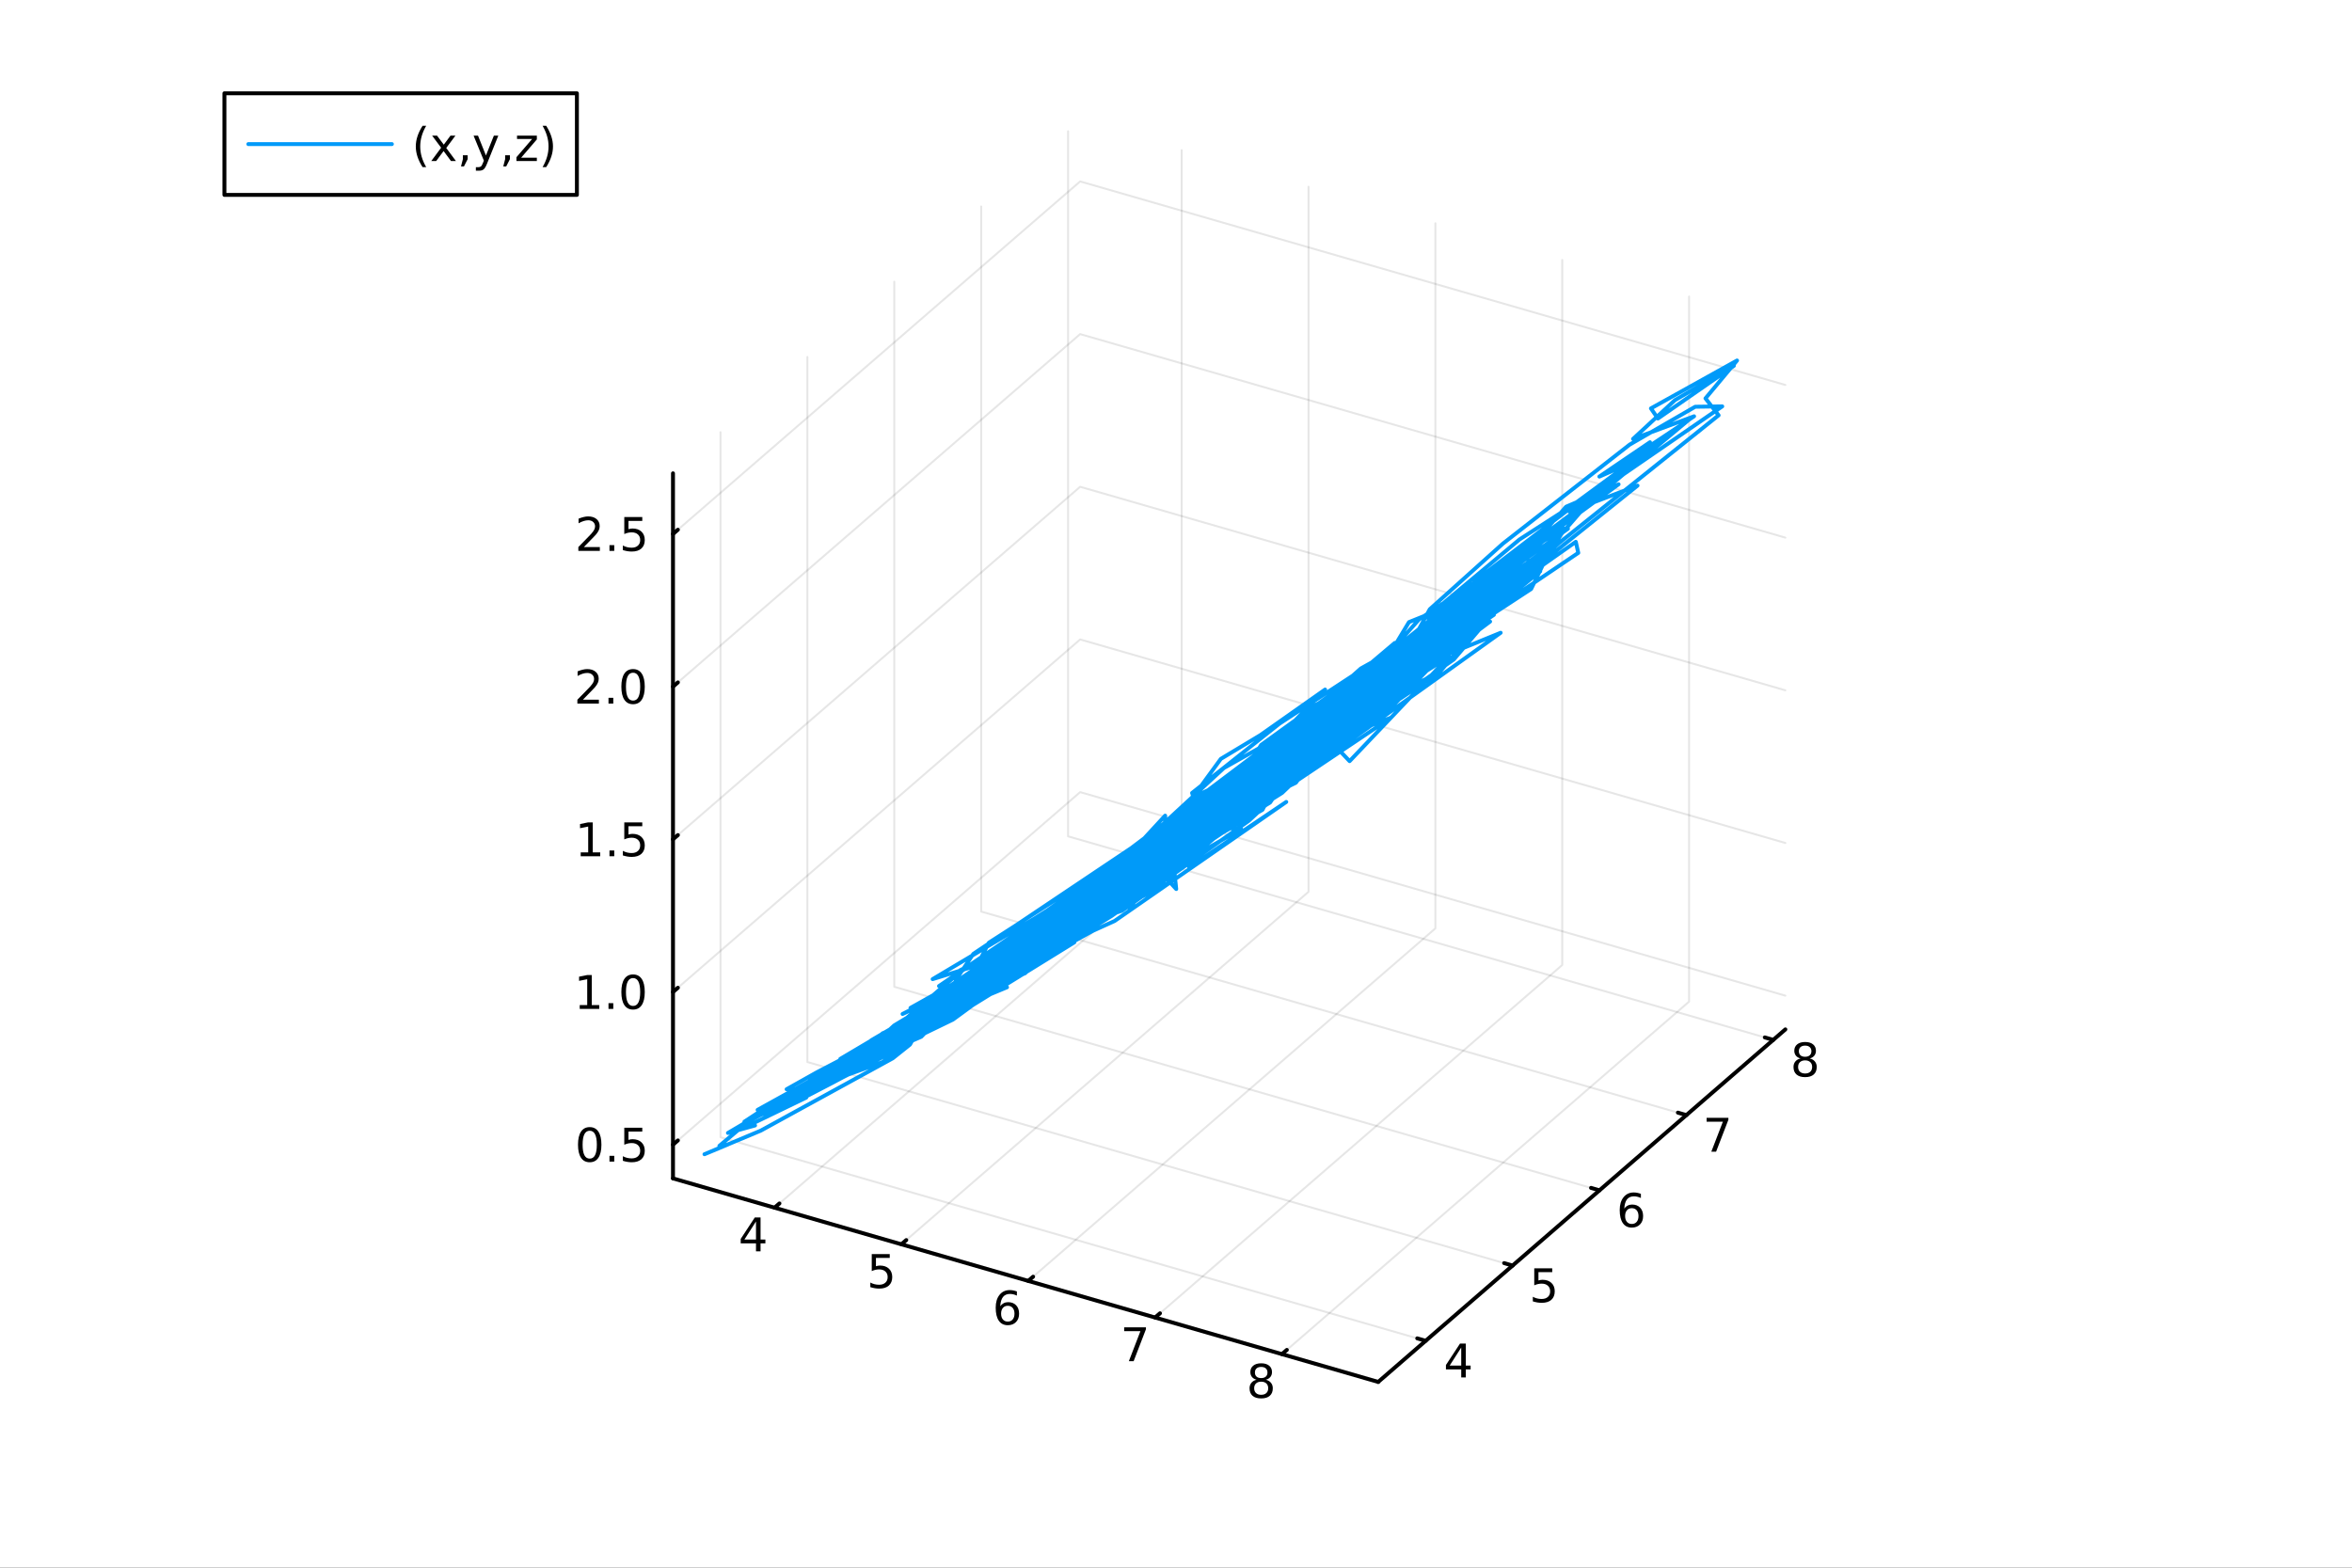 <?xml version="1.0" encoding="utf-8"?>
<svg xmlns="http://www.w3.org/2000/svg" xmlns:xlink="http://www.w3.org/1999/xlink" width="600" height="400" viewBox="0 0 2400 1600">
<rect x="0" y="0" width="2400" height="1600" fill="#333333" stroke="none"/>
<defs>
  <clipPath id="clip480">
    <rect x="0" y="0" width="2400" height="1600"/>
  </clipPath>
</defs>
<path clip-path="url(#clip480)" d="M0 1600 L2400 1600 L2400 0 L0 0  Z" fill="#ffffff" fill-rule="evenodd" fill-opacity="1"/>
<defs>
  <clipPath id="clip481">
    <rect x="480" y="0" width="1681" height="1600"/>
  </clipPath>
</defs>
<defs>
  <clipPath id="clip482">
    <rect x="155" y="47" width="2198" height="1440"/>
  </clipPath>
</defs>
<path clip-path="url(#clip482)" d="M-1312.84 2733.12 L-1312.84 2425.97 L-1163.37 2272.4 L-904.494 2361.07 L-904.494 2668.21 L-1053.96 2821.78 L-1312.84 2733.12  Z" fill="#ffffff" fill-rule="evenodd" fill-opacity="1"/>
<polyline clip-path="url(#clip482)" style="stroke:#000000; stroke-linecap:round; stroke-linejoin:round; stroke-width:2; stroke-opacity:0.1; fill:none" points="790.338,1232.59 1205.8,872.791 1205.8,153.189 "/>
<polyline clip-path="url(#clip482)" style="stroke:#000000; stroke-linecap:round; stroke-linejoin:round; stroke-width:2; stroke-opacity:0.1; fill:none" points="919.779,1269.96 1335.24,910.157 1335.24,190.555 "/>
<polyline clip-path="url(#clip482)" style="stroke:#000000; stroke-linecap:round; stroke-linejoin:round; stroke-width:2; stroke-opacity:0.1; fill:none" points="1049.22,1307.32 1464.68,947.523 1464.68,227.921 "/>
<polyline clip-path="url(#clip482)" style="stroke:#000000; stroke-linecap:round; stroke-linejoin:round; stroke-width:2; stroke-opacity:0.1; fill:none" points="1178.66,1344.69 1594.12,984.889 1594.12,265.287 "/>
<polyline clip-path="url(#clip482)" style="stroke:#000000; stroke-linecap:round; stroke-linejoin:round; stroke-width:2; stroke-opacity:0.1; fill:none" points="1308.1,1382.06 1723.56,1022.26 1723.56,302.654 "/>
<polyline clip-path="url(#clip482)" style="stroke:#000000; stroke-linecap:round; stroke-linejoin:round; stroke-width:2; stroke-opacity:0.1; fill:none" points="1454.81,1368.43 735.205,1160.7 735.205,441.098 "/>
<polyline clip-path="url(#clip482)" style="stroke:#000000; stroke-linecap:round; stroke-linejoin:round; stroke-width:2; stroke-opacity:0.1; fill:none" points="1543.47,1291.65 823.869,1083.91 823.869,364.313 "/>
<polyline clip-path="url(#clip482)" style="stroke:#000000; stroke-linecap:round; stroke-linejoin:round; stroke-width:2; stroke-opacity:0.1; fill:none" points="1632.14,1214.86 912.533,1007.13 912.533,287.527 "/>
<polyline clip-path="url(#clip482)" style="stroke:#000000; stroke-linecap:round; stroke-linejoin:round; stroke-width:2; stroke-opacity:0.1; fill:none" points="1720.8,1138.07 1001.2,930.343 1001.2,210.741 "/>
<polyline clip-path="url(#clip482)" style="stroke:#000000; stroke-linecap:round; stroke-linejoin:round; stroke-width:2; stroke-opacity:0.1; fill:none" points="1809.46,1061.29 1089.86,853.558 1089.86,133.956 "/>
<polyline clip-path="url(#clip482)" style="stroke:#000000; stroke-linecap:round; stroke-linejoin:round; stroke-width:2; stroke-opacity:0.1; fill:none" points="686.728,1168.26 1102.19,808.456 1821.79,1016.19 "/>
<polyline clip-path="url(#clip482)" style="stroke:#000000; stroke-linecap:round; stroke-linejoin:round; stroke-width:2; stroke-opacity:0.1; fill:none" points="686.728,1012.43 1102.19,652.633 1821.79,860.364 "/>
<polyline clip-path="url(#clip482)" style="stroke:#000000; stroke-linecap:round; stroke-linejoin:round; stroke-width:2; stroke-opacity:0.1; fill:none" points="686.728,856.612 1102.19,496.811 1821.79,704.542 "/>
<polyline clip-path="url(#clip482)" style="stroke:#000000; stroke-linecap:round; stroke-linejoin:round; stroke-width:2; stroke-opacity:0.1; fill:none" points="686.728,700.789 1102.19,340.988 1821.79,548.719 "/>
<polyline clip-path="url(#clip482)" style="stroke:#000000; stroke-linecap:round; stroke-linejoin:round; stroke-width:2; stroke-opacity:0.1; fill:none" points="686.728,544.967 1102.19,185.166 1821.79,392.897 "/>
<polyline clip-path="url(#clip480)" style="stroke:#000000; stroke-linecap:round; stroke-linejoin:round; stroke-width:4; stroke-opacity:1; fill:none" points="686.728,1202.68 1406.33,1410.41 "/>
<polyline clip-path="url(#clip480)" style="stroke:#000000; stroke-linecap:round; stroke-linejoin:round; stroke-width:4; stroke-opacity:1; fill:none" points="790.338,1232.59 795.324,1228.27 "/>
<polyline clip-path="url(#clip480)" style="stroke:#000000; stroke-linecap:round; stroke-linejoin:round; stroke-width:4; stroke-opacity:1; fill:none" points="919.779,1269.96 924.764,1265.64 "/>
<polyline clip-path="url(#clip480)" style="stroke:#000000; stroke-linecap:round; stroke-linejoin:round; stroke-width:4; stroke-opacity:1; fill:none" points="1049.22,1307.32 1054.2,1303.01 "/>
<polyline clip-path="url(#clip480)" style="stroke:#000000; stroke-linecap:round; stroke-linejoin:round; stroke-width:4; stroke-opacity:1; fill:none" points="1178.66,1344.69 1183.65,1340.37 "/>
<polyline clip-path="url(#clip480)" style="stroke:#000000; stroke-linecap:round; stroke-linejoin:round; stroke-width:4; stroke-opacity:1; fill:none" points="1308.1,1382.06 1313.09,1377.74 "/>
<path clip-path="url(#clip480)" d="M771.423 1246.63 L759.618 1265.08 L771.423 1265.08 L771.423 1246.63 M770.197 1242.56 L776.076 1242.56 L776.076 1265.08 L781.007 1265.08 L781.007 1268.97 L776.076 1268.97 L776.076 1277.12 L771.423 1277.12 L771.423 1268.97 L755.822 1268.97 L755.822 1264.46 L770.197 1242.56 Z" fill="#000000" fill-rule="nonzero" fill-opacity="1" /><path clip-path="url(#clip480)" d="M889.544 1279.92 L907.901 1279.92 L907.901 1283.86 L893.827 1283.86 L893.827 1292.33 Q894.845 1291.98 895.864 1291.82 Q896.882 1291.64 897.901 1291.64 Q903.688 1291.64 907.067 1294.81 Q910.447 1297.98 910.447 1303.4 Q910.447 1308.97 906.975 1312.08 Q903.503 1315.16 897.183 1315.16 Q895.007 1315.16 892.739 1314.78 Q890.493 1314.41 888.086 1313.67 L888.086 1308.97 Q890.169 1310.11 892.392 1310.66 Q894.614 1311.22 897.091 1311.22 Q901.095 1311.22 903.433 1309.11 Q905.771 1307.01 905.771 1303.4 Q905.771 1299.78 903.433 1297.68 Q901.095 1295.57 897.091 1295.57 Q895.216 1295.57 893.341 1295.99 Q891.489 1296.41 889.544 1297.28 L889.544 1279.92 Z" fill="#000000" fill-rule="nonzero" fill-opacity="1" /><path clip-path="url(#clip480)" d="M1028.36 1332.71 Q1025.21 1332.71 1023.36 1334.86 Q1021.53 1337.01 1021.53 1340.76 Q1021.53 1344.49 1023.36 1346.67 Q1025.21 1348.82 1028.36 1348.82 Q1031.51 1348.82 1033.34 1346.67 Q1035.19 1344.49 1035.19 1340.76 Q1035.19 1337.01 1033.34 1334.86 Q1031.51 1332.71 1028.36 1332.71 M1037.64 1318.05 L1037.64 1322.31 Q1035.88 1321.48 1034.08 1321.04 Q1032.29 1320.6 1030.54 1320.6 Q1025.91 1320.6 1023.45 1323.73 Q1021.02 1326.85 1020.67 1333.17 Q1022.04 1331.16 1024.1 1330.09 Q1026.16 1329 1028.64 1329 Q1033.85 1329 1036.86 1332.17 Q1039.89 1335.32 1039.89 1340.76 Q1039.89 1346.09 1036.74 1349.3 Q1033.59 1352.52 1028.36 1352.52 Q1022.36 1352.52 1019.19 1347.94 Q1016.02 1343.33 1016.02 1334.6 Q1016.02 1326.41 1019.91 1321.55 Q1023.8 1316.67 1030.35 1316.67 Q1032.11 1316.67 1033.89 1317.01 Q1035.7 1317.36 1037.64 1318.05 Z" fill="#000000" fill-rule="nonzero" fill-opacity="1" /><path clip-path="url(#clip480)" d="M1147.11 1354.66 L1169.33 1354.66 L1169.33 1356.65 L1156.78 1389.22 L1151.9 1389.22 L1163.7 1358.59 L1147.11 1358.59 L1147.11 1354.66 Z" fill="#000000" fill-rule="nonzero" fill-opacity="1" /><path clip-path="url(#clip480)" d="M1286.92 1410.17 Q1283.58 1410.17 1281.66 1411.95 Q1279.76 1413.74 1279.76 1416.86 Q1279.76 1419.99 1281.66 1421.77 Q1283.58 1423.55 1286.92 1423.55 Q1290.25 1423.55 1292.17 1421.77 Q1294.09 1419.96 1294.09 1416.86 Q1294.09 1413.74 1292.17 1411.95 Q1290.27 1410.17 1286.92 1410.17 M1282.24 1408.18 Q1279.23 1407.44 1277.54 1405.38 Q1275.87 1403.32 1275.87 1400.36 Q1275.87 1396.21 1278.81 1393.81 Q1281.78 1391.4 1286.92 1391.4 Q1292.08 1391.4 1295.02 1393.81 Q1297.96 1396.21 1297.96 1400.36 Q1297.96 1403.32 1296.27 1405.38 Q1294.6 1407.44 1291.62 1408.18 Q1295 1408.97 1296.87 1411.26 Q1298.77 1413.55 1298.77 1416.86 Q1298.77 1421.88 1295.69 1424.57 Q1292.63 1427.25 1286.92 1427.25 Q1281.2 1427.25 1278.12 1424.57 Q1275.06 1421.88 1275.06 1416.86 Q1275.06 1413.55 1276.96 1411.26 Q1278.86 1408.97 1282.24 1408.18 M1280.53 1400.8 Q1280.53 1403.48 1282.19 1404.99 Q1283.88 1406.49 1286.92 1406.49 Q1289.93 1406.49 1291.62 1404.99 Q1293.33 1403.48 1293.33 1400.8 Q1293.33 1398.11 1291.62 1396.61 Q1289.93 1395.1 1286.92 1395.1 Q1283.88 1395.1 1282.19 1396.61 Q1280.53 1398.11 1280.53 1400.8 Z" fill="#000000" fill-rule="nonzero" fill-opacity="1" /><polyline clip-path="url(#clip480)" style="stroke:#000000; stroke-linecap:round; stroke-linejoin:round; stroke-width:4; stroke-opacity:1; fill:none" points="1406.33,1410.41 1821.79,1050.61 "/>
<polyline clip-path="url(#clip480)" style="stroke:#000000; stroke-linecap:round; stroke-linejoin:round; stroke-width:4; stroke-opacity:1; fill:none" points="1454.81,1368.43 1446.17,1365.94 "/>
<polyline clip-path="url(#clip480)" style="stroke:#000000; stroke-linecap:round; stroke-linejoin:round; stroke-width:4; stroke-opacity:1; fill:none" points="1543.47,1291.65 1534.84,1289.15 "/>
<polyline clip-path="url(#clip480)" style="stroke:#000000; stroke-linecap:round; stroke-linejoin:round; stroke-width:4; stroke-opacity:1; fill:none" points="1632.14,1214.86 1623.5,1212.37 "/>
<polyline clip-path="url(#clip480)" style="stroke:#000000; stroke-linecap:round; stroke-linejoin:round; stroke-width:4; stroke-opacity:1; fill:none" points="1720.8,1138.07 1712.16,1135.58 "/>
<polyline clip-path="url(#clip480)" style="stroke:#000000; stroke-linecap:round; stroke-linejoin:round; stroke-width:4; stroke-opacity:1; fill:none" points="1809.46,1061.29 1800.83,1058.8 "/>
<path clip-path="url(#clip480)" d="M1491.05 1375.31 L1479.24 1393.76 L1491.05 1393.76 L1491.05 1375.31 M1489.82 1371.24 L1495.7 1371.24 L1495.7 1393.76 L1500.63 1393.76 L1500.63 1397.65 L1495.7 1397.65 L1495.7 1405.8 L1491.05 1405.8 L1491.05 1397.65 L1475.45 1397.65 L1475.45 1393.14 L1489.82 1371.24 Z" fill="#000000" fill-rule="nonzero" fill-opacity="1" /><path clip-path="url(#clip480)" d="M1565.57 1294.45 L1583.92 1294.45 L1583.92 1298.39 L1569.85 1298.39 L1569.85 1306.86 Q1570.87 1306.51 1571.89 1306.35 Q1572.91 1306.17 1573.92 1306.17 Q1579.71 1306.17 1583.09 1309.34 Q1586.47 1312.51 1586.47 1317.92 Q1586.47 1323.5 1583 1326.61 Q1579.53 1329.68 1573.21 1329.68 Q1571.03 1329.68 1568.76 1329.31 Q1566.52 1328.94 1564.11 1328.2 L1564.11 1323.5 Q1566.19 1324.64 1568.42 1325.19 Q1570.64 1325.75 1573.11 1325.75 Q1577.12 1325.75 1579.46 1323.64 Q1581.79 1321.54 1581.79 1317.92 Q1581.79 1314.31 1579.46 1312.21 Q1577.12 1310.1 1573.11 1310.1 Q1571.24 1310.1 1569.36 1310.52 Q1567.51 1310.93 1565.57 1311.81 L1565.57 1294.45 Z" fill="#000000" fill-rule="nonzero" fill-opacity="1" /><path clip-path="url(#clip480)" d="M1665.11 1233.08 Q1661.96 1233.08 1660.11 1235.24 Q1658.28 1237.39 1658.28 1241.14 Q1658.28 1244.87 1660.11 1247.04 Q1661.96 1249.19 1665.11 1249.19 Q1668.26 1249.19 1670.09 1247.04 Q1671.94 1244.87 1671.94 1241.14 Q1671.94 1237.39 1670.09 1235.24 Q1668.26 1233.08 1665.11 1233.08 M1674.39 1218.43 L1674.39 1222.69 Q1672.63 1221.86 1670.83 1221.42 Q1669.05 1220.98 1667.29 1220.98 Q1662.66 1220.98 1660.2 1224.1 Q1657.77 1227.23 1657.43 1233.55 Q1658.79 1231.53 1660.85 1230.47 Q1662.91 1229.38 1665.39 1229.38 Q1670.6 1229.38 1673.61 1232.55 Q1676.64 1235.7 1676.64 1241.14 Q1676.64 1246.46 1673.49 1249.68 Q1670.34 1252.9 1665.11 1252.9 Q1659.12 1252.9 1655.95 1248.31 Q1652.77 1243.71 1652.77 1234.98 Q1652.77 1226.79 1656.66 1221.93 Q1660.55 1217.04 1667.1 1217.04 Q1668.86 1217.04 1670.64 1217.39 Q1672.45 1217.74 1674.39 1218.43 Z" fill="#000000" fill-rule="nonzero" fill-opacity="1" /><path clip-path="url(#clip480)" d="M1741.44 1140.88 L1763.66 1140.88 L1763.66 1142.87 L1751.11 1175.44 L1746.23 1175.44 L1758.04 1144.82 L1741.44 1144.82 L1741.44 1140.88 Z" fill="#000000" fill-rule="nonzero" fill-opacity="1" /><path clip-path="url(#clip480)" d="M1841.95 1082.24 Q1838.62 1082.24 1836.7 1084.03 Q1834.8 1085.81 1834.8 1088.93 Q1834.8 1092.06 1836.7 1093.84 Q1838.62 1095.62 1841.95 1095.62 Q1845.29 1095.62 1847.21 1093.84 Q1849.13 1092.04 1849.13 1088.93 Q1849.13 1085.81 1847.21 1084.03 Q1845.31 1082.24 1841.95 1082.24 M1837.28 1080.25 Q1834.27 1079.51 1832.58 1077.45 Q1830.91 1075.39 1830.91 1072.43 Q1830.91 1068.29 1833.85 1065.88 Q1836.82 1063.47 1841.95 1063.47 Q1847.12 1063.47 1850.06 1065.88 Q1853 1068.29 1853 1072.43 Q1853 1075.39 1851.31 1077.45 Q1849.64 1079.51 1846.65 1080.25 Q1850.03 1081.04 1851.91 1083.33 Q1853.81 1085.62 1853.81 1088.93 Q1853.81 1093.96 1850.73 1096.64 Q1847.67 1099.33 1841.95 1099.33 Q1836.24 1099.33 1833.16 1096.64 Q1830.1 1093.96 1830.1 1088.93 Q1830.1 1085.62 1832 1083.33 Q1833.9 1081.04 1837.28 1080.25 M1835.57 1072.87 Q1835.57 1075.55 1837.23 1077.06 Q1838.92 1078.56 1841.95 1078.56 Q1844.96 1078.56 1846.65 1077.06 Q1848.37 1075.55 1848.37 1072.87 Q1848.37 1070.18 1846.65 1068.68 Q1844.96 1067.17 1841.95 1067.17 Q1838.92 1067.17 1837.23 1068.68 Q1835.57 1070.18 1835.57 1072.87 Z" fill="#000000" fill-rule="nonzero" fill-opacity="1" /><polyline clip-path="url(#clip480)" style="stroke:#000000; stroke-linecap:round; stroke-linejoin:round; stroke-width:4; stroke-opacity:1; fill:none" points="686.728,1202.68 686.728,483.08 "/>
<polyline clip-path="url(#clip480)" style="stroke:#000000; stroke-linecap:round; stroke-linejoin:round; stroke-width:4; stroke-opacity:1; fill:none" points="686.728,1168.26 691.714,1163.94 "/>
<polyline clip-path="url(#clip480)" style="stroke:#000000; stroke-linecap:round; stroke-linejoin:round; stroke-width:4; stroke-opacity:1; fill:none" points="686.728,1012.43 691.714,1008.12 "/>
<polyline clip-path="url(#clip480)" style="stroke:#000000; stroke-linecap:round; stroke-linejoin:round; stroke-width:4; stroke-opacity:1; fill:none" points="686.728,856.612 691.714,852.294 "/>
<polyline clip-path="url(#clip480)" style="stroke:#000000; stroke-linecap:round; stroke-linejoin:round; stroke-width:4; stroke-opacity:1; fill:none" points="686.728,700.789 691.714,696.471 "/>
<polyline clip-path="url(#clip480)" style="stroke:#000000; stroke-linecap:round; stroke-linejoin:round; stroke-width:4; stroke-opacity:1; fill:none" points="686.728,544.967 691.714,540.649 "/>
<path clip-path="url(#clip480)" d="M601.748 1154.06 Q598.137 1154.06 596.308 1157.62 Q594.503 1161.16 594.503 1168.29 Q594.503 1175.4 596.308 1178.96 Q598.137 1182.5 601.748 1182.5 Q605.382 1182.5 607.188 1178.96 Q609.017 1175.4 609.017 1168.29 Q609.017 1161.16 607.188 1157.62 Q605.382 1154.06 601.748 1154.06 M601.748 1150.35 Q607.558 1150.35 610.614 1154.96 Q613.692 1159.54 613.692 1168.29 Q613.692 1177.02 610.614 1181.62 Q607.558 1186.21 601.748 1186.21 Q595.938 1186.21 592.859 1181.62 Q589.804 1177.02 589.804 1168.29 Q589.804 1159.54 592.859 1154.96 Q595.938 1150.35 601.748 1150.35 Z" fill="#000000" fill-rule="nonzero" fill-opacity="1" /><path clip-path="url(#clip480)" d="M621.91 1179.66 L626.794 1179.66 L626.794 1185.54 L621.91 1185.54 L621.91 1179.66 Z" fill="#000000" fill-rule="nonzero" fill-opacity="1" /><path clip-path="url(#clip480)" d="M637.026 1150.98 L655.382 1150.98 L655.382 1154.91 L641.308 1154.91 L641.308 1163.38 Q642.327 1163.04 643.345 1162.87 Q644.364 1162.69 645.382 1162.69 Q651.169 1162.69 654.549 1165.86 Q657.928 1169.03 657.928 1174.45 Q657.928 1180.03 654.456 1183.13 Q650.984 1186.21 644.664 1186.21 Q642.489 1186.21 640.22 1185.84 Q637.975 1185.47 635.567 1184.73 L635.567 1180.03 Q637.651 1181.16 639.873 1181.72 Q642.095 1182.27 644.572 1182.27 Q648.576 1182.27 650.914 1180.17 Q653.252 1178.06 653.252 1174.45 Q653.252 1170.84 650.914 1168.73 Q648.576 1166.62 644.572 1166.62 Q642.697 1166.62 640.822 1167.04 Q638.97 1167.46 637.026 1168.34 L637.026 1150.98 Z" fill="#000000" fill-rule="nonzero" fill-opacity="1" /><path clip-path="url(#clip480)" d="M591.563 1025.78 L599.202 1025.78 L599.202 999.413 L590.892 1001.08 L590.892 996.821 L599.155 995.154 L603.831 995.154 L603.831 1025.78 L611.47 1025.78 L611.47 1029.71 L591.563 1029.71 L591.563 1025.78 Z" fill="#000000" fill-rule="nonzero" fill-opacity="1" /><path clip-path="url(#clip480)" d="M620.915 1023.83 L625.799 1023.83 L625.799 1029.71 L620.915 1029.71 L620.915 1023.83 Z" fill="#000000" fill-rule="nonzero" fill-opacity="1" /><path clip-path="url(#clip480)" d="M645.984 998.233 Q642.373 998.233 640.544 1001.8 Q638.739 1005.34 638.739 1012.47 Q638.739 1019.58 640.544 1023.14 Q642.373 1026.68 645.984 1026.68 Q649.618 1026.68 651.424 1023.14 Q653.252 1019.58 653.252 1012.47 Q653.252 1005.34 651.424 1001.8 Q649.618 998.233 645.984 998.233 M645.984 994.529 Q651.794 994.529 654.85 999.136 Q657.928 1003.72 657.928 1012.47 Q657.928 1021.2 654.85 1025.8 Q651.794 1030.39 645.984 1030.39 Q640.174 1030.39 637.095 1025.8 Q634.04 1021.2 634.04 1012.47 Q634.04 1003.72 637.095 999.136 Q640.174 994.529 645.984 994.529 Z" fill="#000000" fill-rule="nonzero" fill-opacity="1" /><path clip-path="url(#clip480)" d="M592.558 869.956 L600.197 869.956 L600.197 843.591 L591.887 845.258 L591.887 840.998 L600.151 839.332 L604.827 839.332 L604.827 869.956 L612.466 869.956 L612.466 873.892 L592.558 873.892 L592.558 869.956 Z" fill="#000000" fill-rule="nonzero" fill-opacity="1" /><path clip-path="url(#clip480)" d="M621.91 868.012 L626.794 868.012 L626.794 873.892 L621.91 873.892 L621.91 868.012 Z" fill="#000000" fill-rule="nonzero" fill-opacity="1" /><path clip-path="url(#clip480)" d="M637.026 839.332 L655.382 839.332 L655.382 843.267 L641.308 843.267 L641.308 851.739 Q642.327 851.392 643.345 851.23 Q644.364 851.045 645.382 851.045 Q651.169 851.045 654.549 854.216 Q657.928 857.387 657.928 862.804 Q657.928 868.382 654.456 871.484 Q650.984 874.563 644.664 874.563 Q642.489 874.563 640.22 874.193 Q637.975 873.822 635.567 873.081 L635.567 868.382 Q637.651 869.517 639.873 870.072 Q642.095 870.628 644.572 870.628 Q648.576 870.628 650.914 868.521 Q653.252 866.415 653.252 862.804 Q653.252 859.193 650.914 857.086 Q648.576 854.98 644.572 854.98 Q642.697 854.98 640.822 855.396 Q638.97 855.813 637.026 856.693 L637.026 839.332 Z" fill="#000000" fill-rule="nonzero" fill-opacity="1" /><path clip-path="url(#clip480)" d="M594.78 714.134 L611.1 714.134 L611.1 718.069 L589.156 718.069 L589.156 714.134 Q591.818 711.379 596.401 706.75 Q601.007 702.097 602.188 700.754 Q604.433 698.231 605.313 696.495 Q606.216 694.736 606.216 693.046 Q606.216 690.291 604.271 688.555 Q602.35 686.819 599.248 686.819 Q597.049 686.819 594.595 687.583 Q592.165 688.347 589.387 689.898 L589.387 685.176 Q592.211 684.042 594.665 683.463 Q597.118 682.884 599.155 682.884 Q604.526 682.884 607.72 685.569 Q610.915 688.254 610.915 692.745 Q610.915 694.875 610.104 696.796 Q609.317 698.694 607.211 701.287 Q606.632 701.958 603.53 705.176 Q600.429 708.37 594.78 714.134 Z" fill="#000000" fill-rule="nonzero" fill-opacity="1" /><path clip-path="url(#clip480)" d="M620.915 712.19 L625.799 712.19 L625.799 718.069 L620.915 718.069 L620.915 712.19 Z" fill="#000000" fill-rule="nonzero" fill-opacity="1" /><path clip-path="url(#clip480)" d="M645.984 686.588 Q642.373 686.588 640.544 690.153 Q638.739 693.694 638.739 700.824 Q638.739 707.93 640.544 711.495 Q642.373 715.037 645.984 715.037 Q649.618 715.037 651.424 711.495 Q653.252 707.93 653.252 700.824 Q653.252 693.694 651.424 690.153 Q649.618 686.588 645.984 686.588 M645.984 682.884 Q651.794 682.884 654.85 687.491 Q657.928 692.074 657.928 700.824 Q657.928 709.551 654.85 714.157 Q651.794 718.74 645.984 718.74 Q640.174 718.74 637.095 714.157 Q634.04 709.551 634.04 700.824 Q634.04 692.074 637.095 687.491 Q640.174 682.884 645.984 682.884 Z" fill="#000000" fill-rule="nonzero" fill-opacity="1" /><path clip-path="url(#clip480)" d="M595.776 558.311 L612.095 558.311 L612.095 562.247 L590.151 562.247 L590.151 558.311 Q592.813 555.557 597.396 550.927 Q602.003 546.274 603.183 544.932 Q605.429 542.409 606.308 540.673 Q607.211 538.913 607.211 537.224 Q607.211 534.469 605.267 532.733 Q603.345 530.997 600.243 530.997 Q598.044 530.997 595.591 531.761 Q593.16 532.525 590.382 534.075 L590.382 529.353 Q593.206 528.219 595.66 527.64 Q598.114 527.062 600.151 527.062 Q605.521 527.062 608.716 529.747 Q611.91 532.432 611.91 536.923 Q611.91 539.052 611.1 540.974 Q610.313 542.872 608.206 545.464 Q607.628 546.136 604.526 549.353 Q601.424 552.548 595.776 558.311 Z" fill="#000000" fill-rule="nonzero" fill-opacity="1" /><path clip-path="url(#clip480)" d="M621.91 556.367 L626.794 556.367 L626.794 562.247 L621.91 562.247 L621.91 556.367 Z" fill="#000000" fill-rule="nonzero" fill-opacity="1" /><path clip-path="url(#clip480)" d="M637.026 527.687 L655.382 527.687 L655.382 531.622 L641.308 531.622 L641.308 540.094 Q642.327 539.747 643.345 539.585 Q644.364 539.399 645.382 539.399 Q651.169 539.399 654.549 542.571 Q657.928 545.742 657.928 551.159 Q657.928 556.737 654.456 559.839 Q650.984 562.918 644.664 562.918 Q642.489 562.918 640.22 562.548 Q637.975 562.177 635.567 561.436 L635.567 556.737 Q637.651 557.872 639.873 558.427 Q642.095 558.983 644.572 558.983 Q648.576 558.983 650.914 556.876 Q653.252 554.77 653.252 551.159 Q653.252 547.548 650.914 545.441 Q648.576 543.335 644.572 543.335 Q642.697 543.335 640.822 543.751 Q638.97 544.168 637.026 545.048 L637.026 527.687 Z" fill="#000000" fill-rule="nonzero" fill-opacity="1" /><polyline clip-path="url(#clip482)" style="stroke:#009af9; stroke-linecap:round; stroke-linejoin:round; stroke-width:4; stroke-opacity:1; fill:none" points="1056.92,960.943 1055.66,961.726 1052.94,963.13 1055.35,962.159 1043.53,967.862 1040.31,969.628 1048.63,966.036 1046.16,967.466 1066.24,958.324 1075.66,954.112 1065.5,958.978 1058.85,962.292 1068.23,958.176 1073,956.142 1077.45,954.11 1069.05,958.192 1072.03,957.133 1112.32,937.937 1116.1,935.208 1111.12,936.477 1110.84,935.793 1111.05,934.184 1154.3,912.353 1158.43,907.603 1147.1,909.611 1141.31,911.471 1178.68,890.247 1126.58,914.074 1161.31,896.489 1159.69,894.563 1207.49,867.365 1210.46,861.697 1205.33,857.922 1199.89,864.414 1273.64,816.104 1200.65,853.63 1208.06,851.905 1172.94,870.896 1279.34,808.162 1316.27,779.622 1274.59,811.444 1276.59,801.546 1364.32,747.927 1360.97,736.143 1254.4,802.669 1095.63,914.38 1093.25,928.588 1139.6,908.722 1147.41,903.792 1239.03,849.9 1240.74,843.211 1229.98,838.65 1260.56,807.231 1260.29,799.182 1228.05,823.24 1177.76,871.453 1109.54,913.168 1105.49,911.644 1163.42,881.514 1222.19,829.639 1278.47,808.2 1186.24,871.514 1123.77,903.942 1268.94,809.699 1173.59,865.919 1265.99,813.593 1352.95,745.826 1308.65,765.039 1484.63,650.505 1515.98,616.145 1406.36,683.899 1300.05,754.727 1239.87,807.637 1240.07,822.764 1191.53,855.588 1118.6,911.974 1099.56,927.108 1194.39,874.118 1185.24,877.857 1279.46,812.167 1318.63,779.725 1290.11,792.843 1222.3,827.113 1282.55,795.55 1088.48,933.337 1030.57,967.662 994.72,994.774 1074.64,960.849 1109.99,937.344 1140.55,912.383 1201.23,864.972 1176.95,877.165 1201.44,855.211 1045.85,958.833 1021.91,979.238 1045.01,977.62 1160.23,906.951 1075.7,950.673 1054.62,956.705 1009.98,978.78 1028.61,970.175 953.607,1020.43 1008.81,997.181 1147.48,919.101 1219.45,864.717 1240.3,836.712 1145.1,888.546 1295.19,805.192 1344.52,763.953 1417.57,702.278 1363.21,739.882 1366.79,720.922 1401.75,706.067 1402.36,691.049 1336,722.354 1294.94,759.6 1154.34,865.558 993.184,973.554 975.197,1000.36 1001.99,1000.19 986.902,1009.04 964.339,1026.55 1037.37,990.992 995.171,1008.64 1022.33,991.591 1110.35,936.446 1135.24,919.751 1175.7,874.257 1194.32,867.489 1174.5,885.769 1127.44,913.189 1157.62,891.01 1179.57,873.754 1240.78,826.573 1134.93,908.481 1186.33,867.409 1146.75,889.606 1186.23,860.105 1237.74,840.437 1322.26,798.897 1360.04,748.426 1322.22,772.031 1344.73,745.565 1321.03,760.531 1404.08,700.256 1501.76,629.302 1357.92,729.827 1388.16,710.96 1314.84,767.331 1342.42,749.188 1397.76,718.528 1360.62,725.216 1372.98,727.668 1379.29,720.562 1333.74,752.287 1373.47,709.755 1479.93,617.981 1437.74,634.951 1416.13,670.796 1417.19,678.829 1311.7,763.412 1308.91,779.832 1280.73,791.266 1246.61,822.835 1312.86,788.144 1335.77,763.984 1422.38,702.541 1591.51,553.676 1753.7,423.85 1740.28,406.576 1772.49,367.93 1684.63,416.8 1691.75,427.145 1769.26,373.357 1709.15,408.371 1666.37,447.967 1728.66,424.876 1652.59,475.664 1683.66,451.336 1632,486.417 1682.38,464.279 1608.82,513.72 1504.57,593.342 1513.05,602.718 1305.48,738.625 1216.42,809.286 1220.56,822.339 1227.81,827.172 1192.35,855.906 1180.99,870.005 1139.12,900.393 1144.81,905.397 1126.99,911.984 1133.12,909.532 1235.26,851.91 1227.61,849.298 1315.84,785.191 1251.59,811.337 1181.14,869.95 1168.65,875.654 1144.58,892.594 1139.52,901.559 1187.85,876.596 1167.61,887.187 1241.61,838.253 1283.1,805.807 1320.34,771.86 1333.16,757.967 1467.08,652.871 1493.95,641.776 1502.91,625.373 1487.92,627.052 1584.14,555.471 1636.48,495.203 1550.5,550.605 1456.11,629.617 1465.28,639.969 1345.81,729.927 1311.61,761.816 1282.93,785.111 1297.02,793.85 1262.11,819.714 1201.43,857.928 1186.47,875.827 1172.62,873.061 1196.1,866.713 1164.06,884.202 1237.67,841.756 1211.29,846.118 1144.61,895.881 1253.08,823.641 1279.08,815.265 1276.78,821.845 1250.51,821.366 1241.88,816.826 1242.87,826.062 1251.37,829.507 1289.39,795.858 1274.32,796.909 1128.02,905.943 1137.37,906.545 1143.17,896.1 1213.78,856.667 1169.03,884.149 1161.06,880.27 1322.55,758.88 1281.97,784.314 1307.97,770.226 1237.99,826.966 1165.5,879.552 1183.26,860.667 1235.16,838.155 1266.56,814.188 1318.98,774.513 1174.81,872.876 1153.6,890.798 1228.07,846.721 1184.9,878.952 1054.08,981.636 846.746,1087.9 868.378,1083.04 861.956,1092.28 763.835,1144.43 734.069,1169.48 742.838,1168.01 718.853,1178.01 776.384,1153.9 804.607,1138.4 910.994,1080.09 928.573,1066.08 932.113,1059.75 918.445,1067.49 940.044,1058.13 961.88,1035.63 1002.11,1013.05 978.19,1020.03 1021.2,996.899 1094.27,956.543 1170.38,897.664 1165.25,897.146 1303.17,802.484 1361.18,745.29 1316.91,768.387 1313.14,761.601 1125.64,897.462 1167.6,881.597 1050.13,952.013 1027.7,975.127 1035.89,973.265 987.046,1003.04 1002.03,998.838 1027.97,982.921 1035.91,980.963 1165.61,894.867 1086.89,940.033 1094.9,932.239 1186.46,874.918 1202.33,868.933 1160.1,897.148 1158.81,906.252 1123.93,914.395 1080.46,939.444 1142.58,913.924 1024.39,983.491 1072.21,946.542 1164.11,896.732 1209.97,852.471 1215.95,846.283 1156.39,893.014 1297.33,785.424 1212.43,839.425 1224.18,840.25 1249.39,808.81 1344.47,753.024 1332.83,760.28 1236.45,824.47 1254.47,808.939 1264.02,821.354 1276.65,808.311 1271.38,804.33 1262.49,808.388 1177.91,867.015 1142.92,895.623 1106.14,934.876 964.293,1013.61 999.239,1000.42 1040.01,977.335 1120.47,935.958 1210.09,873.743 1260.61,834.065 1318.79,782.764 1324.61,778.049 1221.54,843.066 1076.91,940.473 1068.31,948.908 1094.97,937.626 1094.06,938.533 1038.04,976.497 1106.82,939.615 1092.1,940.487 1033.58,976.863 1147.82,906.537 1147.08,896.362 1168.47,885.777 1130.28,915.708 1144.66,899.013 1259.84,829.038 1148.32,901.681 1180.52,875.222 1114.91,923.585 1226.7,854.599 1125.14,900.812 992.298,985.138 1011.03,984.495 988.932,994.379 976.665,1007.39 1001.31,994.348 954.05,1024.9 951.107,1031.18 972.172,1014.38 1042.56,988.3 1003.23,1010.48 1080.04,953.782 1107.97,939.046 1062.66,954.039 1046.61,984.148 1101.79,956.028 1215.29,877.648 1182.17,889.059 1177.15,878.49 1297.17,795.134 1283.3,786.326 1255.04,824.495 1127.3,906.251 1102.53,934.706 1134.54,912.221 1100.72,933.697 1090.62,930.871 1053.71,959.611 1295.08,805.044 1288.79,797.147 1194.53,847.392 1191.73,857.681 1357.69,761.356 1337.26,762.116 1296.79,777.881 1200.09,839.983 1141.97,884.518 1153.7,884.157 1273.07,797.155 1207.58,836.686 1182.72,854.133 1112.76,905.859 1096.45,924.094 1165.4,900.202 995.753,1009.88 977.142,1023.34 920.585,1049.38 825.419,1103.66 827.222,1107.33 984.603,1021.48 1075.78,961.143 1016.45,985.711 897.125,1059.11 972.91,1025.7 913.751,1053.75 1042.59,987.481 1139.81,916.133 1170.86,891.054 1081.63,949.987 1135.71,901.466 1159.04,895.204 1212.94,852.067 1197.7,859.911 1222.45,845.912 1292.91,799.462 1200.05,850.417 1137.48,895.037 1250.6,838.277 1179.23,873.593 1157.35,885.626 1137.86,906.38 1114.82,922.553 1136.99,909.044 1105.71,929.298 1058.88,960.766 947.988,1026.67 966.055,1021.96 1041.22,979.274 928.693,1045.63 1011.37,1009.5 1021.47,999.991 1104.78,945.568 1057.99,968.027 1126.71,930.901 1172.49,880.416 1166.91,879.006 1183.95,882.224 1251.15,833.743 1163.49,878.338 1326.22,773.488 1302.13,780.979 1357.09,741.648 1191.12,845.285 1188.79,843.582 1188.94,832.462 1140.69,884.789 1130.1,900.903 1147.17,898.096 1191.25,873.314 1170.65,877.458 1161.28,885.443 1123.72,907.593 1161.71,879.351 1145.22,892.837 1126.45,905.75 1040,966.892 999.708,997.196 1074.53,959.92 1072.03,953.225 1089.62,937.621 1069.73,956.842 1063.14,967.412 1068.9,955.9 1093.21,945.294 1077.31,967.126 1040.61,991.997 1134.26,934.86 1201.38,887.61 1273.17,826.201 1258.85,823.09 1297.43,787.308 1356,747.035 1255.03,813.972 1101.86,921.102 1113.22,920.966 1220.38,850.583 1353.38,753.583 1354.25,755.531 1321.36,777.497 1491.13,648.205 1571.64,583.178 1555.96,568.595 1477.83,614.267 1409.69,680.669 1323.1,743.758 1298.94,777.862 1265.58,810.322 1239.11,830.646 1285.94,814.69 1217.53,850.896 1205.94,856.685 1215.71,840.331 1178.94,873.582 1097.38,922.775 1128.98,911.299 1100.8,936.875 1033.25,976.799 965.399,1013.01 880.898,1073.75 855.427,1092.35 823.14,1110.87 848.985,1097.93 874.257,1091.05 836.062,1111.36 887.292,1077.75 972.084,1038.49 1096.27,961.772 1052.25,974.986 1070.91,955.921 1061.01,965.389 948.446,1036.6 896.642,1064.26 948.743,1034.23 833.172,1094.59 802.671,1111.69 832.436,1110.68 986.142,1030.36 1018.58,996.128 1004.61,1002.43 1070.24,960.613 1145.12,916.929 1149.27,902.275 1150.75,904.329 1136.71,915.411 1125.13,920.79 1181.38,877.42 1189.13,873.17 1219.45,851.7 1363.27,755.424 1468.47,661.262 1472.64,642.85 1348.21,735.95 1266.78,804.382 1046.98,942.869 1132.48,907.365 1237.34,840.595 1160.42,886.247 1227.29,845.706 1134.39,909.776 1160.25,900.977 1154.68,901.974 1159.08,901.71 1081.19,964.664 1188.37,881.705 1136.04,919.507 1308.94,804.977 1531.29,645.805 1406.53,696.729 1435.03,676.328 1369.35,713.15 1315.17,753.354 1290.76,778.654 1344.67,751.248 1358.96,746.276 1268.78,804.776 1150.17,899.147 1163.55,895.755 1103.61,925.123 1076.06,952.583 1061.4,961.28 1067.23,959.735 1121.93,925.416 1175.38,884.589 1232.54,842.294 1131.88,902.565 1126.44,909.8 1129.07,906.465 1076.85,947.562 1089.92,948.508 1173.55,899.652 1228.06,864.291 1164.24,892.539 1135.85,915.862 1024.11,982.808 1033.73,988.182 1055.47,965.673 1071.4,960.21 1147.86,905.291 1178.56,884.089 1141.39,902.19 1269.79,799.012 1363.48,747.85 1387.15,712.42 1299.18,767.465 1300.26,781.65 1326.34,760.155 1324.89,760.421 1228.98,826.838 1226.33,835.391 1281.06,811.045 1288.99,803.95 1226.54,834.594 1141.65,891.038 1148.28,895.206 1034.53,972.759 961.494,1015.35 959.722,1028.26 920.435,1050.5 968.628,1029.07 1021.19,998.975 1051.81,974.896 1173.46,894.303 1308.28,809.225 1380.78,740.24 1306.91,775.637 1279.41,781.852 1202.99,844.892 1229.46,836.54 1148.66,888.279 1222.8,852.964 1324.26,778.245 1284.63,792.469 1233.86,821.039 1152.28,884.698 1172.94,879.484 1231.38,844.244 1252.85,831.361 1208.79,853.864 1244.63,832.317 1170.43,881.045 1074.32,945.622 1121.77,920.045 1160.27,897.95 1191.22,884.771 1139.41,918.241 1230.09,857.863 1201.41,868.473 1071.89,948.118 1028.61,990.253 971.221,1020.79 972.576,1018.3 939.802,1042.97 952.938,1037.79 1054.29,976.177 882.663,1070.83 931.76,1044.88 978.416,1012.51 1012.5,988.958 1057.24,956.05 1002.15,997.52 1022.73,988.515 1194.04,900.312 1204.32,879.964 1254.63,837.609 1283.1,804.693 1262.96,810.372 1356.32,747.384 1282.18,791.428 1221.43,847.541 1262.64,821.279 1331.66,780.705 1338.89,771.71 1367.88,748.282 1303.06,764.113 1357.29,728.258 1360.91,730.182 1350.06,747.434 1391.56,713.14 1247.12,835.699 1235.62,823.654 1353.41,756.219 1336.1,750.199 1285.74,782.744 1242.37,816.614 1192.74,848.502 1164.35,874.237 1071.92,935.738 971.324,1007.46 981.826,1011.84 1085.53,957.628 1018.9,989.812 967.745,1024.39 1010.27,999.045 1008.53,1005.03 1036.06,987.02 1038.94,980.645 1019.57,989.599 1025.84,974.588 994.354,991.974 1045.54,962.21 1128.19,905.081 1147.64,900.289 1029.42,988.482 1119.27,935.278 1103.03,932.598 1100.82,935.302 1160.78,894.77 1255.06,826.882 1291.33,791.751 1297.07,786.746 1172,878.36 1145.01,904.236 1033.87,977.589 1035.4,973.623 1005.88,1000.41 1116.85,928.455 1161.78,895.811 1058.73,959.213 1127.38,923.131 1133.06,906.403 1199.66,866.672 1271.39,815.513 1265.64,791.18 1294.61,785.457 1239.73,823.166 1287.85,794.498 1119.5,904.007 1008.07,975.889 1039.15,975.596 997.707,1000.72 970.313,1016.59 1012.12,996.556 971.382,1017.55 910.046,1057.27 910.179,1059.98 905.084,1064.34 946.621,1041.21 885.883,1075.71 914.983,1058.81 1041.67,988.507 1136.53,917.343 998.293,995.671 1011.32,994.454 1018.32,1002.94 895.668,1067.28 928.54,1049.16 936.661,1038.09 992.823,1005.28 1124.74,922.088 1135.22,903.701 1117.01,906.983 1034.53,958.807 1161.59,897.044 1192.41,854.519 1162.23,887.221 1124.9,903.932 1028.02,982.313 1024.08,986.844 1081.71,956.208 1133.99,928.636 1083.86,949.32 1094.28,941.595 992.916,1000.64 996.785,1002.22 1040.54,974.617 1007.66,993.048 1083.79,943.056 1148.59,902.996 1196.88,875.134 1200.22,907.356 1187.56,893.577 1179.83,883.978 1100.37,924.002 1101.09,932.404 1074.65,946.581 1103.72,932.052 1160.19,896.701 1131.88,921.207 1041.46,970.272 989.139,1004.11 1026.52,985.479 927.629,1040.6 903.63,1055.36 912.266,1060.11 1001.83,1010.36 1061.91,965.086 969.197,1020.64 1009.86,995.343 1083.14,959.947 1217.2,864.803 1164.09,886.687 1188.46,872.249 1261.13,824.996 1249.89,808.785 1261.4,819.638 1318.01,782.764 1314.72,773.323 1396.13,700.714 1326,747.338 1259.71,805.858 1465.18,688.419 1360.69,736.316 1307.71,762.534 1425.04,692.342 1345.14,737.158 1321.89,759.821 1213.07,839.642 1239.12,831.891 1329.48,778.726 1267.44,819.16 1371.86,741.468 1414.95,703.424 1432.44,686.547 1376.98,717.905 1197.82,846.014 1173.36,870.889 1091.73,926.211 1046.92,959.931 1078.51,954.557 1080.07,951.553 1026.86,981.385 1068.55,969.714 1099.08,934.149 1128.57,917.56 1064.97,958.036 1042.19,984.33 1140.03,924.849 1131,914.738 1177.79,889.377 1190.12,886.949 1143.27,913.657 1043.27,976.089 1072.3,963.223 1045.86,978.48 925.335,1056.33 990.418,1023.08 1027.56,1007.62 991.829,1020.97 1001.17,1006.74 1111.46,941.333 1143.09,916.528 1103.63,945.607 1130.52,912.055 1195.16,882.04 1172.44,892.183 1186.67,880.251 1197.92,867.487 1195.76,863.204 1233.64,829.174 1270.96,793.568 1392.41,698.807 1318.35,743.099 1257.2,790.748 1343.39,753.883 1263.37,809.922 1176.85,871.701 1070.05,945.45 1003.36,992.639 943.295,1037.54 1013.48,995.467 1063.75,966.018 1185.34,893.466 1238.6,839.294 1261.94,817.432 1334.68,764.33 1339.12,753.972 1512.96,623.549 1414.26,691.856 1394.66,703.814 1328.97,760.44 1322.53,762.286 1411.84,710.479 1303.93,797.588 1173.91,878.919 1179.19,883.972 1092.5,938.38 1111.07,931.596 1002.25,998.368 932.356,1041.69 1039.68,977.99 1035.22,981.299 1111.51,928.293 1111.54,929.987 1066.53,967.075 1070.95,959.421 1089.71,949.701 1172.49,879.764 1272.22,819.78 1154.38,894.66 1152.68,927.596 1177.06,891.63 1122.62,921.248 1125.16,919.401 1006.31,996.017 1007.74,997.536 957.138,1033.16 915.943,1056.78 829.886,1103.83 894.909,1073.01 1051.84,974.595 1101.71,944.373 1128.11,920.867 1145.36,903.935 1068.3,957.041 1027.69,979.052 1051.28,963.208 1059.27,964.706 986.343,1024.35 951.671,1038.24 927.68,1053.34 969.792,1023.29 980.159,1008.51 909.549,1051.39 1001.16,1006.47 1016.69,983.691 1063.19,956.853 1149.75,909.066 1085.33,929.78 1190.6,853.68 1384.48,734.084 1210.67,855.78 1294.98,801.557 1249.8,830.655 1268.06,792.582 1234.46,811.307 1200.73,843.568 1190.94,866.515 1215.07,851.715 1224.08,837.227 1211.55,845.121 1249.98,825.099 1287.68,787.977 1282.07,791.48 1276.46,801.004 1241.75,824.249 1254.36,817.012 1266.05,806.52 1246.36,823.709 1171.07,868.12 1192.05,860.654 1255.62,822.192 1176.53,865.871 1142.49,905.877 1195.79,879.413 1240.78,841.693 1164.68,877.006 1151.53,888.414 1053.04,945.334 1161.8,898.707 1162.39,896.735 1168.62,892.372 1181.79,869.926 1091.33,932.299 1111.36,925.72 1206.95,866.506 1190.53,868.165 1368.18,757.396 1380.62,733.46 1503.78,646.33 1375.95,720.745 1410.83,705.778 1433.43,678.137 1444.55,675.741 1519.05,596.167 1321.47,739.459 1226.55,812.574 1183.23,856.589 1068.7,930.635 1103.97,930.151 1147.05,905.706 1069.19,951.179 1063.21,954.606 1058.97,965.352 1086.13,949.128 1155.77,909.493 1193.03,878.268 1147.55,891.989 1173.41,875.689 1178.31,874.61 1058.26,943.127 1067.14,947.471 1048.29,968.55 888.9,1061.82 936.873,1046.33 933.315,1054.08 1070.67,967.676 1092.22,947.375 1044.07,968.943 996.104,1005.63 1018.37,994.88 1059.51,964.571 1008.36,993.2 1121.58,912.461 1194.19,874.875 1103.38,927.628 1124.29,925.369 1093.55,946.433 1089.96,932.822 1121.17,925.338 1039.75,981.064 1029.73,982.761 934.808,1039.72 777.187,1133.27 759.561,1144.82 799.619,1128.19 874.86,1087.86 972.354,1040.62 1045.86,986.955 1053.16,973.792 1098.11,946.961 1083.01,942.288 1071.27,955.14 1025.07,983.693 1151.86,905.305 1258.88,822.459 1151.34,887.637 1202.04,866.075 1425.27,711.408 1488.72,649.614 1461.92,649.891 1348.46,726.831 1429.22,690.858 1461.76,654.186 1410.41,677.747 1378.47,699.369 1458.36,642.623 1434.54,673.116 1517.4,607.563 1484.55,624.462 1522.19,603.214 1598.07,517.161 1651.61,494.293 1474.05,624.206 1448.69,641.387 1395.47,684.194 1454.26,652.644 1377.07,711.514 1363.17,726.353 1395.76,709.201 1345.82,742.902 1478.5,661.886 1541.41,599.407 1487.12,623.168 1339.62,736.768 1390.1,703.302 1330.21,755.446 1329.38,761.097 1368.32,739.825 1279.83,788.073 1410.44,714.094 1421.29,694.387 1500.18,643.537 1456.19,658.222 1419.63,677.872 1482.49,630.867 1460.65,646.603 1340.07,728.452 1334.31,739.469 1347.71,743.345 1272.52,786.632 1376.68,718.891 1461.65,653.27 1324.83,755.641 1325.93,768.021 1299.2,777.898 1237.99,828.651 1209.57,851.02 1173.43,877.293 1314.65,780.325 1316.12,779.032 1389.43,729.638 1471.14,658.903 1455.08,662.364 1481.99,647.886 1482.52,641.393 1379.48,696.868 1270.74,782.076 1345.04,752.329 1370.37,729.155 1297.19,777.871 1197.43,837.505 1189.14,850.632 1081.59,931.969 1143.88,911.235 1150.95,911.372 1126.97,922.258 1127.66,916.205 1079.01,952.398 1155.84,906.098 1052.06,956.93 1145.03,899.379 1136.2,902.859 1022.25,992.475 1017.1,993.291 1109.46,923.856 1053.79,962.665 1052.16,958.953 1005.58,989.895 1039.9,965.454 988.645,1008.44 1005.06,993.14 916.426,1054.48 891.6,1067.29 860.026,1090.71 1006.61,1007.88 1057.59,978.25 999.676,1007.89 995.098,1011.44 1044.42,976.565 1099.05,946.161 1197.91,871.868 1327.58,781.085 1376,729.389 1282.78,783.081 1220.93,812.015 1244.88,812.577 1260.54,804.065 1228.96,831.358 1306.35,789.148 1357.04,755.965 1350.65,746.354 1312.56,765.444 1335.32,755.213 1407.43,710.028 1387.14,706.973 1377.84,722.721 1340.37,747.303 1334.85,757.894 1337.65,756.263 1392.8,731.478 1275.02,791.06 1218.99,823.31 1392.99,727.305 1232.47,834.506 1185.23,872.028 1042.96,961.037 1115.77,924.001 1252.89,830.138 1251.61,827.61 1201.61,856.96 1310.52,792.994 1304.83,780.017 1378.8,718.523 1405.32,702.155 1325.67,757.152 1354.83,732.44 1256,800.778 1301.42,778.632 1251.54,822.123 1250.52,824.822 1266.42,808.51 1363.04,758.225 1287.61,811.109 1413.35,712.127 1489.07,641.482 1670.94,495.627 1618.9,515.474 1724.99,427.064 1589.75,526.618 1549.82,562.926 1511.05,597.291 1627.43,506.774 1550.91,563.777 1448.05,632.126 1402.28,683.648 1360.67,722.086 1266.77,791.051 1311,780.111 1302.82,791.265 1264.13,816.408 1163.56,876.066 1167.48,872.883 1127.96,900.039 1297.65,806.294 1333.53,772.977 1424.54,700.623 1401.56,708.492 1468.31,667.76 1441.35,671.66 1291.06,785.21 1269.7,806.019 1164.53,868.765 1096.72,909.313 1032.71,962.745 990.078,993.641 931.673,1029.46 957.004,1026.71 906.927,1061.41 922.068,1059.35 913.503,1065.09 893.591,1073.6 984.337,1028.25 1083.06,962.219 1180.22,891.718 1109.81,915.896 1071.6,936.893 1110.75,918.525 1191.92,865.863 1259.47,831.864 1147.08,891.474 1111.54,924.786 1020.88,986.432 1063.15,965.207 1097.14,945.972 1079.38,942.664 1188.12,886.919 1127.12,905.632 1076.31,938.487 1078.47,957.036 1108.21,937.419 1266.53,845.942 1238.16,844.663 1324.79,777.666 1241.93,820.916 1278.62,802.365 1248.79,823.465 1207.12,845.934 1222.81,838.499 1145.65,887.135 1141.26,878.573 1162.14,867.253 1074.2,925.719 1085.22,942.029 1224.46,863.055 1419.46,732.386 1331.57,766.794 1320.04,769.974 1193.5,849.41 1108.75,914.189 1094.69,926.809 1171.99,886.146 1214.06,856.517 1228.1,847.294 1287.51,811.927 1295.54,795.88 1227.8,825.173 1227.08,840.329 1362.17,745.213 1191.17,849.817 1095.68,928.933 1094.64,932.327 1177.33,883.925 1199.15,867.202 1240.07,841.779 1304.81,796.608 1294.05,787.79 1339.1,760.573 1385.36,728.28 1326,748.247 1312.23,762.397 1092.85,908.519 1211.38,859.606 1109.4,921.491 1102.9,927.825 1016.52,986.778 1106.52,941.25 1238.9,862.633 1123.5,910.929 1135.61,907.352 1136.95,909.679 1102.45,927.188 1126.16,922.875 1138.01,912.451 1092.14,940.779 1178.34,886.527 1137.07,913.424 1124.9,914.617 1146.02,905.598 1083.16,951.936 1177.81,871.776 1176.69,885.907 1282.2,800.345 1281.93,797.533 1209.3,838.26 1271.83,791.839 1288.92,791.191 1355.74,736.383 1562.39,601.127 1582.86,559.024 1540.38,586.17 1519.14,602.152 1439.54,653.878 1388.59,682.285 1321.54,741.741 1377.13,725.245 1272.43,790.123 1219.27,826.916 1008.98,962.205 994.899,989.582 1046.75,973.282 1071.08,963.925 1010.41,997.702 1035.04,980.03 1123.41,923.437 1056.85,953.336 991.99,996.695 928.639,1038.56 857.424,1080.73 910.289,1057.9 962.215,1031.54 922.387,1053.4 938.964,1046.37 957.335,1031.26 930.945,1045.14 742.82,1156.31 770.451,1148.66 755.688,1152.62 822.669,1120.25 803.814,1123.3 835.754,1107 807.909,1124.71 813.886,1123.99 901.712,1075.3 901.546,1066.74 896.743,1076.05 971.518,1025.94 1045.01,982.546 1165.7,902.244 1154.09,901.991 1209.75,864.352 1106.98,927.644 969.596,1019.1 1075.34,969.107 1214.93,877.058 1189.71,876.793 1164.52,888.585 1155.53,886.545 1111.63,923.36 1224.65,853.081 1147.33,886.688 1098.98,924.078 1149.71,893.708 1092.27,937.608 1091.53,917.796 1102.86,920.735 1098.49,911.141 1138.02,901.233 1007.92,982.631 909.259,1051.03 940.262,1045.16 891.201,1074.73 901.985,1073.35 1029.63,1002.34 1034.2,989.228 1133.49,929.123 1142.23,913.768 1209.87,862.591 1167.1,876.992 1312.46,782.88 1443.04,674.343 1363.4,726.52 1286.86,777.31 1443.28,682.103 1448.6,651.41 1407.19,681.267 1279.17,779.004 1277.09,796.713 1172.48,877.329 1210.15,857.012 1295.47,794.641 1304.52,787.506 1255.31,818.847 1325.61,771.591 1196.93,848.983 1244.23,814.155 1343.39,770.846 1259.68,794.027 1336.72,756.352 1299.79,775.731 1489.54,643.524 1493.37,641.779 1423.99,676.26 1497.39,633.229 1376.57,704.667 1464.88,658.784 1462.12,637.635 1498.3,619.709 1597.72,531.932 1494.35,608.844 1408.37,680.77 1381.14,713.404 1308.98,761.705 1236.11,824.263 1252.39,818.557 1180.4,868.743 1074.73,941.99 1110.51,927.481 1099,938.237 1053.12,966.258 1071.99,955.996 1079.54,959.585 1081.84,955.002 1171.57,895.1 1200.33,866.439 1313.42,794.875 1107.05,920.38 1036.98,970.453 984.475,1004.73 1058.82,968.932 975.659,1012.17 980.181,1018.38 904.519,1064.83 881.552,1080.92 866.621,1094.15 829.564,1109.42 811.715,1117.83 881.494,1081.18 873.382,1082.41 1006.04,1014.03 1018.31,992.784 1067.31,961.715 1179.17,899.066 1127.86,915.55 1122.96,911.986 1052.16,954.053 1069.56,952.524 1137.46,918.506 1131.74,923.397 1072.35,950.013 1162.14,890.208 1195.8,859.104 1233.32,854.942 1286.02,795.98 1324.82,775.101 1362.81,756.948 1345.94,746.244 1344.62,748.203 1222.31,831.924 1308.37,786.239 1232.63,836.982 1183.79,867.805 1208.53,861.119 1219.61,844.606 1124.18,912.493 1172.78,889.497 1260.6,820.417 1223.8,838.281 1194.74,857.041 1160.45,880.17 1262.91,821.616 1151.29,894.219 1179.4,881.674 1218.41,846.304 1300.63,785.791 1224.61,825.802 1249.23,817.806 1352.79,748.678 1277.08,792.285 1253.76,837.482 1348.01,765.372 1348.22,753.157 1475.94,661.14 1416.86,679.549 1423.28,656.158 1324.25,739.913 1221.69,823.156 1233.16,831.445 1268.67,806.429 1279.54,802.152 1220.02,840.573 1158.67,885.196 1157.63,886.76 1102.52,921.687 1111.66,930.556 1295.99,819.081 1318.22,786.441 1226.4,823.463 1194.6,848.876 1255.62,809.348 1202.3,861.92 1215.74,850.939 1154.15,893.156 1092.94,931.882 1078.29,954.251 1136.83,916.21 1147.68,903.07 1141.44,903.919 1090.03,953.397 1103.19,939.05 1141.46,914.466 1227.49,838.778 1250.15,830.031 1217.84,852.273 1136.97,905.619 1103.55,926.937 1175.13,894.3 1146.71,902.341 1073.98,954.503 1063.28,957.175 1003.89,997.76 1060.01,980.819 1040.1,980.594 997.592,998.772 968.723,1010.92 1038.2,970.462 976.629,1005.29 1054.78,960.222 998.527,1004.77 946.143,1035.38 1113.99,939.773 1170.9,892.989 1036.27,980.905 1024.85,991.49 1138.82,931.048 1148.99,899.913 1192.65,880.411 1191.26,860.926 1139.12,890.751 1089.66,933.043 1063.4,950.698 1121.52,930.009 1098.9,938.395 1031.18,975.019 971.243,1013.41 890.285,1066.3 793.9,1122.71 818.243,1118.65 857.977,1100.53 910.08,1074.1 1008.78,1015.09 999.434,1008.91 915.139,1050.88 897.564,1070.67 926.829,1054.67 894.233,1071.58 898.109,1066.84 928.903,1051.02 848.486,1096.68 865.004,1088.76 875.944,1082.71 941.863,1044.02 940.571,1046.71 891.331,1067.17 773.08,1132.74 780.426,1137.54 816.252,1122.39 849.731,1104.98 931.174,1061.59 848.993,1100.86 915.771,1063.15 947.243,1044.51 935.426,1049.38 834.963,1104.29 857.595,1097.6 910.22,1069.77 929.773,1050.97 1002.61,1009.58 1097.75,950.424 1058.74,970.957 1159.9,903.546 1167.7,900.088 1216.58,861.825 1121.92,915.123 1113.3,929.208 1110.2,908.651 1246.4,828.294 1159.16,868.425 1236.3,827.729 1149.75,893.404 1146.38,900.848 1131.98,916.297 1109.7,939.781 1107.36,938.729 1107.89,928.546 1146.14,886.674 1241.12,830.332 1190.65,871.917 1468.63,686.399 1552.34,588.544 1456.89,640.791 1445.63,651.422 1427.61,669.202 1463.29,649.072 1266.38,796.414 1360.81,748.879 1422.88,695.979 1316.98,757.21 1414.05,705.799 1497.05,642.049 1528.13,606.672 1470.73,616.717 1449.85,654.089 1387.37,689.261 1335.28,743.724 1358.35,739.152 1401.68,710.096 1387.56,712.505 1342.9,734.952 1414.65,699.333 1430.9,673.204 1475.28,623.859 1345.24,722.981 1383.57,708.453 1338.54,739.708 1340.57,741.25 1164.57,860.568 1214.79,844.687 1134.82,901.586 1178.06,883.532 1163.59,887.266 1084.94,938.524 1109.98,930.187 1165.27,899.843 1293.36,809.562 1201.25,858.556 1299.46,799.33 1266.58,810.575 1363.68,756.771 1483.41,673.115 1538.66,608.312 1435.13,660.018 1495.84,635.804 1497.25,626.044 1390.67,691.409 1423.02,683.73 1288.82,778.133 1286.64,785.358 1315.41,757.641 1179.94,864.032 1171.85,875.562 1087.31,928.846 1026.87,970.399 1054.35,964.243 1050.32,968.979 1004.36,999.15 1130.15,928.986 1053.43,959.612 1062.51,967.259 1072.11,962.89 1138.89,915.281 1099.24,937.313 1101.88,933.458 1144.15,904.236 988.785,1000.44 1079.54,941.492 1010.65,999.013 1066.59,968.057 1134.93,921.261 1108.73,935.87 1045.6,965.147 1091.9,940.651 1209.81,860.428 1169.3,885.425 1200.04,846.107 1128.04,895.575 1151.77,883.53 1167.71,881.222 1152.42,906.496 1139.94,907.754 1038.09,960.446 1095.39,928.75 1014.74,988.379 1034.78,975.397 1022.34,971.492 1097.21,945.646 914.11,1057.44 902.661,1073.03 913.484,1067.8 803.92,1119.07 900.576,1083.97 951.347,1045.4 1032.58,993.355 1030.13,982.446 959.083,1026.14 1010.48,1001.22 969.609,1030.92 974.585,1027.77 1098.59,941.304 1206.91,866.028 1318.78,776.83 1281.24,802.787 1239.03,818.435 1184.6,861.529 1210.99,852.765 1237.99,829.493 1322.28,776.776 1417.15,690.763 1302.21,768.675 1312.9,777.794 1300.72,778.088 1143.79,894.082 1049,954.73 1051.46,960.414 1075.65,945.313 1107.2,937.27 1207.96,870.227 1201.59,867.488 1090.45,928.903 1056.15,964.874 1068.21,956.319 1123.49,920.842 1288.28,826.491 1303.46,795.666 1335.9,766.524 1422.44,707.912 1412.54,696.927 1432.15,671.786 1384.15,701.546 1392.93,703.668 1437.48,675.641 1476.13,635.998 1547.48,585.113 1545.14,564.981 1460.48,632.837 1372.3,701.363 1452.89,639.167 1443.57,660.783 1416.05,683.571 1392.85,693.892 1449.53,662.959 1389.32,694.547 1446.93,658.264 1527.6,606.253 1360.51,738.219 1441.45,679.539 1394.37,701.925 1462.67,653.394 1329.54,768.275 1386.08,727.489 1335.41,747.774 1224.19,822.479 1274.83,809.551 1412.22,721.689 1397.98,715.842 1287.47,794.206 1258.66,822.48 1203.47,863.227 1090.18,936.245 987.259,994.831 1084.04,959.601 1060.44,961.755 1068.43,954.378 1144.75,929.579 1274.46,837.571 1333.79,782.434 1338.25,768.794 1326.84,764.029 1211.61,838.227 1197.71,860.227 1232.84,834.323 1233.39,826.006 1210.79,844.599 1309.09,776.474 1326.09,777.095 1281.85,799.198 1274.93,815.149 1333.34,753.981 1356.97,729.034 1421.6,691.051 1345.95,758.825 1263.01,816.824 1260.53,815.435 1270.61,812.688 1310.8,768.187 1337.62,752.589 1376.76,731.866 1516.54,632.388 1435.87,686.609 1257.73,829.612 1425.9,708.597 1324.81,772.364 1164.56,885.753 1136.47,907.134 1092.9,938.982 1041.7,968.94 984.9,997.408 929.066,1028.68 983.624,1005.86 920.989,1034.88 1069.56,959.362 1206.17,865.752 1220.44,849.197 1136.19,909.401 1076.53,937.356 1137.06,901.775 1165.94,860.269 1173.72,865.52 1273.09,799.61 1356.16,734.751 1208.63,838.151 1054.6,940.581 958.179,1006.39 982.775,1008.6 979.182,1013.75 905.997,1053.5 919.649,1058.31 982.274,1014.17 1034.77,994.94 1004.85,1010.73 1019.14,1006.17 976.446,1021.43 1028.07,990.3 1006.93,990.612 1017.27,983.735 1167.88,891.825 1194.77,867.285 1159.78,884.173 1135.33,917.849 1105.73,922.561 1095.13,936.706 1230.58,833.743 1164.46,882.131 1089.22,932.067 1107.39,925.579 1206.92,869.847 1284.77,800.307 1289.54,791.798 1374.12,741.497 1376.62,741.637 1353.21,737.717 1359.09,731.32 1148.94,877.777 1109.34,914.401 1142.72,904.154 1060.21,960.626 1161.85,907.593 1198.51,869.109 1262.18,824.389 1148.09,884.517 1083.36,931.654 1092.18,930.561 1114.56,925.051 1179.11,885.026 1142.89,912.191 1184.61,877.6 1287.72,802.548 1281.74,810.129 1207.04,859.237 1118.63,912.508 1216.4,851.605 1236.4,844.177 1406.59,711.384 1457.67,665.904 1384.01,715.484 1367.63,712.796 1363.33,721.132 1392.15,703.52 1563.53,579.993 1586.18,560.093 1406.94,683.282 1368.83,714.898 1362.95,744.756 1403.19,706.79 1317.99,760.207 1241.15,807.043 1206.83,847.739 1281.56,805.728 1379.6,730.613 1316.32,764.066 1339.99,751.214 1288.09,785.257 1312.11,776.473 1386.93,717.442 1470.42,657.488 1395.48,695.984 1454.35,666.752 1291.62,778.637 1312.11,776.934 1362.01,746.754 1442.02,677.919 1395.81,705.034 1325.67,763.727 1237.83,824.013 1238.67,819.342 1217.45,835.33 1104.37,907.262 1104.24,920.272 1054.17,956.89 1068.49,954.56 1158.77,902.877 1126.16,924.841 1196.07,883.3 1155.22,885.744 1255.17,817.599 1153.74,882.364 1154.85,887.295 1221.65,857.655 1294.73,812.544 1384.57,748.42 1345.38,767.423 1338.82,757.9 1432.87,690.407 1312.77,790.279 1409.08,720.205 1331.41,776.383 1502.86,636.953 1610.49,564.281 1607.97,553.001 1459.7,657.389 1349.39,741.043 1383.91,724.216 1246.6,816.229 1253.65,820.222 1176.83,864.188 1143.7,897.015 1155.48,890.447 1199.59,856.867 1256.8,831.79 1222.93,843.488 1318.56,766.244 1295.09,781.431 1447.33,692.791 1532.99,598.778 1535.4,587.275 1531.62,583.074 1621.57,510.502 1601.32,522.069 1757.39,414.754 1729.82,415.121 1663.01,453.729 1533.52,554.871 1458.94,621.831 1445.26,646.912 1465.04,641.818 1431.06,667.349 1378.08,709.488 1437.86,678.081 1332.28,746.485 1305.51,772.02 1316.65,775.219 1307.17,777.246 1362.73,749.691 1245.67,813.274 1137.2,892.166 1205.99,862.791 1239.04,845.025 1243.76,838.304 1270.94,818.154 1298.9,789.896 1269.67,805.44 1237.4,827.581 1187.67,868.455 1144.68,897.882 1127.51,906.308 1113.48,927.956 1195.36,884.711 1261.88,840.245 1380.05,739.431 1520.51,634.367 1362.05,710.893 1313.28,751.874 1362.81,719.648 1248.8,783.898 1169.19,857.367 1107.87,901.559 1041.64,948.243 1029.66,968.315 1018.54,981.454 954.764,1022.62 972.012,1017.48 1018.07,999.403 1070.63,972.175 1067.38,969.892 1070.29,961.435 1058.46,964.407 1054.89,955.691 1152.44,899.067 1213.26,856.881 1333.38,769.818 1287.97,790.894 1273.94,798.596 1291.07,783.542 1135.75,897.16 1076.33,945.412 1123.24,924.774 1095.52,942.034 993.101,1005.78 1041.5,980.297 1077.39,954.431 1207,877.227 1189.34,876.833 1160.82,889.288 1235.04,842.567 1319.14,779.296 1307.69,781.745 1138.28,900.361 1029.69,972.431 1000.15,999.529 976.718,1014.26 1055.4,971.248 995.325,1003.81 1114.95,931.896 1214.14,866.144 1164.18,882.136 999.059,987.895 1077.56,950.718 1048.18,968.489 1032.55,964.753 1032.69,967.373 1041.86,964.175 1178.16,876.753 1005.86,989.47 991.904,1013 894.88,1069.7 926.676,1047.93 921.039,1043.53 893.256,1068.1 910.519,1056.64 807.73,1115.23 936.311,1056.45 984.991,1023.42 977.297,1028.29 978.055,1027.8 1007.4,1002.12 936.138,1036.63 942.844,1028.11 1001.44,996.611 958.849,1022.94 1072.86,961.491 1047.32,962 1018.51,976.642 979.547,990.369 1023.19,967.978 1084.88,926.524 1068.22,939.682 1110.12,910.719 1203.8,845.727 1259.98,801.66 1269.88,788.539 1352.15,703.77 1286.18,750.214 1245.75,774.525 1207.17,827.422 1176.63,857.919 1141.37,887.096 1085.93,922.994 1171.74,890.473 1149.11,899.435 1105.74,923.274 1060.7,960.181 1008.1,989.439 1095.35,945.68 1041.01,979.888 1079.37,954.858 1128.23,925.806 1093.67,942.878 1115,926.906 1197.92,858.023 1227.9,838.72 1184.68,870.411 1273.72,811.332 1238.2,823.733 1191.11,859.969 1239.27,844.631 1419.28,703.646 1480.68,653.098 1353.66,732.545 1490.9,649.791 1425.08,686.96 1412.39,709.486 1318.4,749.221 1198.81,833.373 1225.44,835.912 1179.95,859.586 1028.41,960.377 1055.86,958.433 1150.72,908.815 1363.94,768.738 1400.29,727.429 1366.52,734.563 1331.9,755.642 1380.75,716.427 1306.25,761.591 1319.62,761.015 1359.01,736.187 1295.47,771.004 1260.75,807.985 1287.7,797.213 1385.85,730.107 1458.08,672.073 1407.62,691.524 1389,707.246 1308.38,761.634 1271.98,798.199 1335.2,764.271 1365.84,747.961 1395.37,723.471 1355.65,746.784 1270.98,802.244 1218.12,847.142 1208.82,854.531 1275.54,807.679 1424.55,698.266 1576.16,574.428 1596.35,539.383 1574.35,552.519 1582.39,538.808 1564.28,564.946 1501.48,610.147 1599.92,539.635 1568.37,550.884 1467.56,631.147 1525.22,601.09 1444.01,669.318 1426.48,675.145 1295.44,766.397 1263.41,801.117 1277.88,798.624 1280.56,801.153 1233.17,839.646 1212.97,845.722 1198.96,864.57 1116.29,912.867 1126.93,914.57 1211.26,868.471 1230.42,845.283 1180.39,868.057 1271.63,820.67 1261.77,815.23 1318.7,782.944 1239.78,827.41 1189.1,859.47 1169.06,881.741 1178.08,880.053 1117.49,914.509 1085.07,940.81 1019.7,983.412 974.445,1011.09 1064.27,971.584 1100.68,944.585 1128.76,925.793 1187.16,886.22 1168.85,882.307 1153.04,904.144 1111.09,922.941 1018.67,971.702 975.565,1009.63 892.936,1061.06 854.858,1088.42 844.535,1093.77 877.927,1084.77 946.189,1046.81 872.036,1083.36 896.683,1073.2 975.872,1019.4 1061.12,976.756 1002.74,1008.91 1100.03,938.772 1161.25,908.253 1170.74,899.746 1281.81,827.43 1321.16,780.845 1232.92,832.88 1351.67,758.178 1243.58,817.297 1135.49,887.034 1214.74,844.995 1301.63,797.278 1375.97,732.824 1417.93,699.432 1399.74,701.68 1391.97,707.508 1395.31,698.752 1449.77,665.814 1540.12,576.831 1523.59,591.026 1480.75,625.781 1414.81,677.544 1330.77,741.456 1336.44,748.327 1278.58,790.612 1315.75,780.114 1278.44,806.558 1186.87,865.871 1232.04,833.448 1227.29,838.951 1253.81,845.354 1358.88,751.025 1442.51,673.494 1472.52,646.383 1344.77,728.112 1274.22,791.791 1231.12,823.518 1145.77,892.046 1145.16,896.668 1034.94,971.905 1032.19,977.746 935.977,1035.36 975.685,1023.68 867.477,1078.8 904.229,1067.8 947.629,1050.63 1004.8,1009.84 1004.89,1003.36 1037.49,984.129 1061.03,967.536 1067.67,961.368 1029.93,987.674 984.59,1006.79 925.734,1040.42 1029.18,983.791 1061.29,973.045 1090.41,932.008 1040.21,959.723 1100.14,933.86 1191.03,875.76 1231.95,844.209 1238.47,843.39 1111.18,922.319 1134.56,932.094 1176.76,892.587 1185.17,879.056 1223.42,851.38 1335.5,763.018 1370.29,728.426 1282.47,786.42 1236.16,819.954 1109.86,902.75 1111.88,908.347 968.857,1006.56 952.645,1026.63 919.719,1048.91 961.554,1033.2 826.463,1100.97 939.981,1050.1 957.24,1036.95 996.969,1018.44 961.126,1035.22 970.694,1030.65 916.643,1055.03 1019.16,1002.83 1009.16,1005.79 970.322,1018.84 983.054,1013.26 910.894,1052.9 1118.3,932.512 1115.85,916.904 1074.86,947.521 944.482,1023.08 965.357,1021.3 966.343,1027.47 1023.62,997.33 1071.28,957.369 1003.93,994.095 1064.46,958.924 1107,917.705 1067.96,950.447 1184.2,869.488 1091.94,932.482 1147.25,900.19 1144.38,901.867 1282.06,804.396 1361.21,743.776 1329.91,762.809 1335.72,756.596 1210.45,844.886 1109.35,913.459 1074.58,947.96 1051.3,961.374 961.607,1026.99 948.144,1038.49 1059.98,979.028 1101.38,947.77 1119.41,929.826 1181.55,889.86 1294.92,809.372 1305.93,787.837 1303.71,774.88 1236.95,821.355 1237.74,816.162 1221.88,843.347 1203.65,850.35 1141.58,894.457 1235.99,849.299 1261.46,829.18 1222.07,845.316 1257.58,825.098 1269.29,817.688 1418.11,723.662 1482.64,656.82 1439.89,672.207 1472.53,645.962 1377.38,693.837 1484.45,637.944 1454.81,649.049 1327.06,733.844 1271.3,778.472 1339.07,750.663 1281.62,792.35 1270.73,804.271 1304.03,791.686 1276.77,799.307 1282.03,801.369 1212.27,858.565 1226.58,856.96 1339.66,763.173 1333.09,765.97 1288.8,787.516 1416.63,699.099 1319.8,766.36 1316.37,771.444 1299.7,779.953 1393.37,726.887 1388.89,711.716 1435.1,694.837 1368.97,732.608 1524.37,627.505 1485.66,638.604 1510.24,605.326 1428.49,674.619 1475.95,640.113 1427.09,681.461 1457.48,658.921 1374.05,714.337 1376.46,720.522 1348.84,742.807 1351.71,746.463 1399.91,706.653 1385.62,734.628 1288.05,794.56 1296.4,784.298 1211.51,841.286 1289.52,788.571 1232.95,829.396 1271.5,791.656 1251.82,811.56 1312.81,769.105 1323.36,784.756 1301.16,781.616 1497.34,636.134 1464.8,631.605 1286.89,760.291 1271.82,783.707 1193.17,853.469 1179.77,868.962 1167.64,889.834 1085.98,941.234 1113.13,931.113 1184.91,879.73 1175.99,876.548 1186.26,866.054 1214.66,852.467 1224.06,844.329 1308.62,776.279 1219.02,845.17 1156.96,887.714 1093.14,928.755 1129.52,915.231 1146.71,890.462 1128.61,892.172 1281.3,788.549 1255.94,796.888 1368.05,735.751 1292.95,780.909 1280.49,780.742 1300.93,771.189 1271.63,811.977 1096.74,916.678 1127,910.848 1012.51,993.396 1086,954.982 1102.49,934.661 1141.07,909.797 1071.44,955.099 898.482,1062.22 944.3,1049.59 986.784,1017.94 1068.79,971.701 1060.54,960.913 1036.98,973.903 1077.54,959.787 1042.15,967.231 1018.43,986.462 1034.66,976.87 1061.65,962.806 1063.13,960.85 1145.14,922.736 1108.39,939.06 1238.25,845.817 1357.37,748.577 1448.04,673.047 1297.56,773.267 1256.37,810.665 1272.97,804.298 1201.51,833.78 1149.05,881.772 951.69,999.312 1024.66,976.79 1033.66,978.301 1005.99,992.662 1060.63,969.423 1156.13,906.515 1133.13,910.492 1209.38,863.69 1238.38,837.651 1238.98,838.6 1262.88,816.381 1383.83,738.186 1440.85,689.813 1449.75,673.759 1340.35,760.792 1410.92,704.597 1276.97,776.917 1240.58,823.073 1218.26,838.643 1193.24,863.614 1255.93,830.504 1268.85,822.508 1350.79,760.607 1247.43,821.042 1105.53,913.867 1221.74,861.615 1301.96,812.123 1173.61,877.307 1144.39,894.349 1139.21,905.518 1137.09,907.202 1209.61,861.241 1159.87,883.358 1057.24,948.607 1101.48,927.531 1117.98,921.862 1262.69,840.494 1240.15,839.136 1231.5,840.801 1247.1,829.143 1217.62,845.107 1275.33,809.732 1314.22,770.449 1327.78,763.928 1275.25,799.83 1137.13,884.678 1150.74,890.875 1125.82,912.154 1086.1,934.695 1033.44,969.026 1036.74,971.537 912.421,1046.59 889.927,1067.32 916.647,1056.32 933.157,1051.02 933.471,1054.05 911.788,1062.63 865.163,1087.91 948.007,1042.27 989.413,1014.83 1093.74,953.668 1134.8,930.624 1015.4,989.98 1195.06,874.47 1264.61,827.672 1068.19,955.203 1058.79,964.227 1076.06,958.091 1034.12,977.598 1145.39,900.849 1122.62,915.174 1130.83,906.077 1175.6,873.613 1247.36,844.545 1253.76,817.41 1149.94,880.866 1211.37,857.784 1135.07,905.546 1057.27,959.947 1122.23,928.275 1117.1,917.714 1079.89,949.485 1105.61,935.671 1125.32,919.986 1171.17,893.005 1163.95,890.883 1226.76,860.165 1134,920.94 1095.78,936.606 1023.46,977.708 1125.11,911.026 1185.32,873.787 1204.83,860.837 1287.97,780.701 1246.24,812.835 1313.55,774.895 1294.57,796.616 1303.56,783.673 1308.09,778.929 1268.21,812.502 1170.95,865.22 1168.76,879.586 1155.82,897.351 1158.11,895.553 1137.38,911.192 1122.2,919.797 1125.64,912.692 1202.2,874.703 1113.16,922.995 1142.29,913.896 1173.63,869.829 1215.94,826.309 1227.3,826.445 1264.25,819.974 1344.91,744.445 1196.2,843.615 1208.3,848.923 1286.27,794.06 1298.8,806.846 1299.41,812.14 1209.91,867.595 1213.35,885.266 1312.5,818.474 1137.33,939.972 1115.26,949.977 987.987,1020.01 961.92,1037.01 1040.17,992.86 1054.69,971.19 1157.17,907.971 1125.52,911.812 1245.86,841.485 1329.63,775.501 1402.74,711.082 1428.99,674.51 1376.5,723.603 1365.48,724.607 1244.97,813.66 1150.6,883.757 1139.23,887.31 1233.87,846.448 1257.97,825.751 1357.26,761.173 1250.95,826.931 1241.98,829.078 1233.59,842.643 1299.79,790.586 1267.55,813.377 1231.14,832.168 1196.8,881.93 1235.16,852.189 1179.1,874.127 1222.08,851.759 1260.97,825.737 1367.25,753.471 1361.7,742.77 1368.19,737.747 1407.87,702.495 1496.7,638.848 1344.35,736.753 1451.32,676.463 1308.3,764.387 1378.06,717.454 1425.2,673.711 1308.8,765.979 1300.36,777.485 1299.94,784.369 1346.67,747.773 1276.65,794.178 1314.23,772.679 1269.49,790.868 1325.91,767.528 1176.57,879.589 1186.58,865.378 1054.68,952.141 1042.18,963.967 1041.58,973.268 1012.05,993.859 1177.71,888.609 1151.15,899.526 1129.6,917.761 1214.82,863.227 1267.42,819.601 1262.34,817.728 1323.83,778.748 1334.77,758.97 1368.67,732.197 1328.33,755.843 1324.55,749.425 1191.59,847.753 1240.05,831.621 1281.86,801.667 1218.85,839.659 1181.18,874.195 1092.05,930.928 1124.85,922.613 1142.5,908.416 1067.03,959.843 1052.49,962.483 1023.25,987.588 974.579,1015.27 993.737,1006.84 1108.18,923.493 1088.73,930.768 1084.13,943.395 1101.74,928.082 1110.96,917.415 1133.85,911.221 1252.05,834.091 1093.29,962.987 1113.81,933.008 1074.88,955.239 1010.37,1003.58 905.202,1069.44 912.455,1061.14 952.643,1048.37 947.153,1043.7 980.244,1022.17 1046.27,993.166 1041.5,980.942 1107.16,944.474 1103.14,943.24 1103.77,937.833 1125.88,926.183 1162.89,889.849 1276.59,827.143 1038.02,975.214 965.395,1016.17 937.005,1029.38 965.196,1016.19 1111.36,941.391 1163.83,883.235 1133.12,906.067 1111.14,916.601 1239.66,841.483 1374.4,738.993 1483.41,646.445 1510.86,611.322 1425.58,675.228 1428.04,669.992 1281.51,780.482 1279.92,790.052 1338.33,764.56 1350.71,743.274 1506.74,634.239 1426.23,685.169 1423.59,688.285 1348.82,743.041 1405.3,711.238 1222.98,831.815 1259.55,824.328 1192.47,860.327 1199.71,846.321 1299.86,784.205 1366.61,741.424 1478.9,669.881 1377.15,776.83 1352.37,750.737 1321.9,761.692 1263.23,792.713 1242.46,806.777 1128.43,893.189 979.299,992.393 919.62,1043.76 897.969,1063.79 937.476,1050.67 947.798,1044.68 1022.48,1003.32 989.297,1015.96 900.44,1054.7 957.999,1033.26 939.843,1042.26 919.99,1051.9 997.55,1008.64 1096.2,952.496 1076.55,954.158 1119.95,920.551 1204.85,858.984 1178.52,874.78 1141.72,905.179 1168.45,891.652 1172.3,894.129 1231.95,839.624 1090.48,934.579 1096.81,936.176 1160.64,896.723 1238.65,839.067 1207.9,857.33 1284.38,793.116 1331.5,763.536 1213.22,855.349 1254.95,819.032 1370.39,738.099 1347.56,749.779 "/>
<path clip-path="url(#clip480)" d="M228.998 198.898 L588.673 198.898 L588.673 95.218 L228.998 95.218  Z" fill="#ffffff" fill-rule="evenodd" fill-opacity="1"/>
<polyline clip-path="url(#clip480)" style="stroke:#000000; stroke-linecap:round; stroke-linejoin:round; stroke-width:4; stroke-opacity:1; fill:none" points="228.998,198.898 588.673,198.898 588.673,95.218 228.998,95.218 228.998,198.898 "/>
<polyline clip-path="url(#clip480)" style="stroke:#009af9; stroke-linecap:round; stroke-linejoin:round; stroke-width:4; stroke-opacity:1; fill:none" points="253.409,147.058 399.875,147.058 "/>
<path clip-path="url(#clip480)" d="M434.911 128.366 Q431.809 133.69 430.305 138.898 Q428.8 144.106 428.8 149.453 Q428.8 154.801 430.305 160.055 Q431.832 165.287 434.911 170.588 L431.207 170.588 Q427.735 165.148 425.999 159.893 Q424.286 154.639 424.286 149.453 Q424.286 144.291 425.999 139.06 Q427.712 133.828 431.207 128.366 L434.911 128.366 Z" fill="#000000" fill-rule="nonzero" fill-opacity="1" /><path clip-path="url(#clip480)" d="M464.726 138.412 L455.351 151.027 L465.212 164.338 L460.189 164.338 L452.642 154.152 L445.096 164.338 L440.073 164.338 L450.142 150.773 L440.929 138.412 L445.953 138.412 L452.828 147.648 L459.703 138.412 L464.726 138.412 Z" fill="#000000" fill-rule="nonzero" fill-opacity="1" /><path clip-path="url(#clip480)" d="M472.318 158.458 L477.202 158.458 L477.202 162.439 L473.406 169.847 L470.42 169.847 L472.318 162.439 L472.318 158.458 Z" fill="#000000" fill-rule="nonzero" fill-opacity="1" /><path clip-path="url(#clip480)" d="M497.087 166.745 Q495.281 171.375 493.568 172.787 Q491.855 174.199 488.985 174.199 L485.582 174.199 L485.582 170.634 L488.082 170.634 Q489.841 170.634 490.813 169.8 Q491.786 168.967 492.966 165.865 L493.73 163.921 L483.244 138.412 L487.758 138.412 L495.86 158.689 L503.962 138.412 L508.475 138.412 L497.087 166.745 Z" fill="#000000" fill-rule="nonzero" fill-opacity="1" /><path clip-path="url(#clip480)" d="M515.443 158.458 L520.327 158.458 L520.327 162.439 L516.531 169.847 L513.545 169.847 L515.443 162.439 L515.443 158.458 Z" fill="#000000" fill-rule="nonzero" fill-opacity="1" /><path clip-path="url(#clip480)" d="M527.573 138.412 L547.804 138.412 L547.804 142.301 L531.785 160.935 L547.804 160.935 L547.804 164.338 L526.994 164.338 L526.994 160.449 L543.012 141.815 L527.573 141.815 L527.573 138.412 Z" fill="#000000" fill-rule="nonzero" fill-opacity="1" /><path clip-path="url(#clip480)" d="M553.637 128.366 L557.341 128.366 Q560.813 133.828 562.526 139.06 Q564.262 144.291 564.262 149.453 Q564.262 154.639 562.526 159.893 Q560.813 165.148 557.341 170.588 L553.637 170.588 Q556.716 165.287 558.22 160.055 Q559.748 154.801 559.748 149.453 Q559.748 144.106 558.22 138.898 Q556.716 133.69 553.637 128.366 Z" fill="#000000" fill-rule="nonzero" fill-opacity="1" /></svg>
